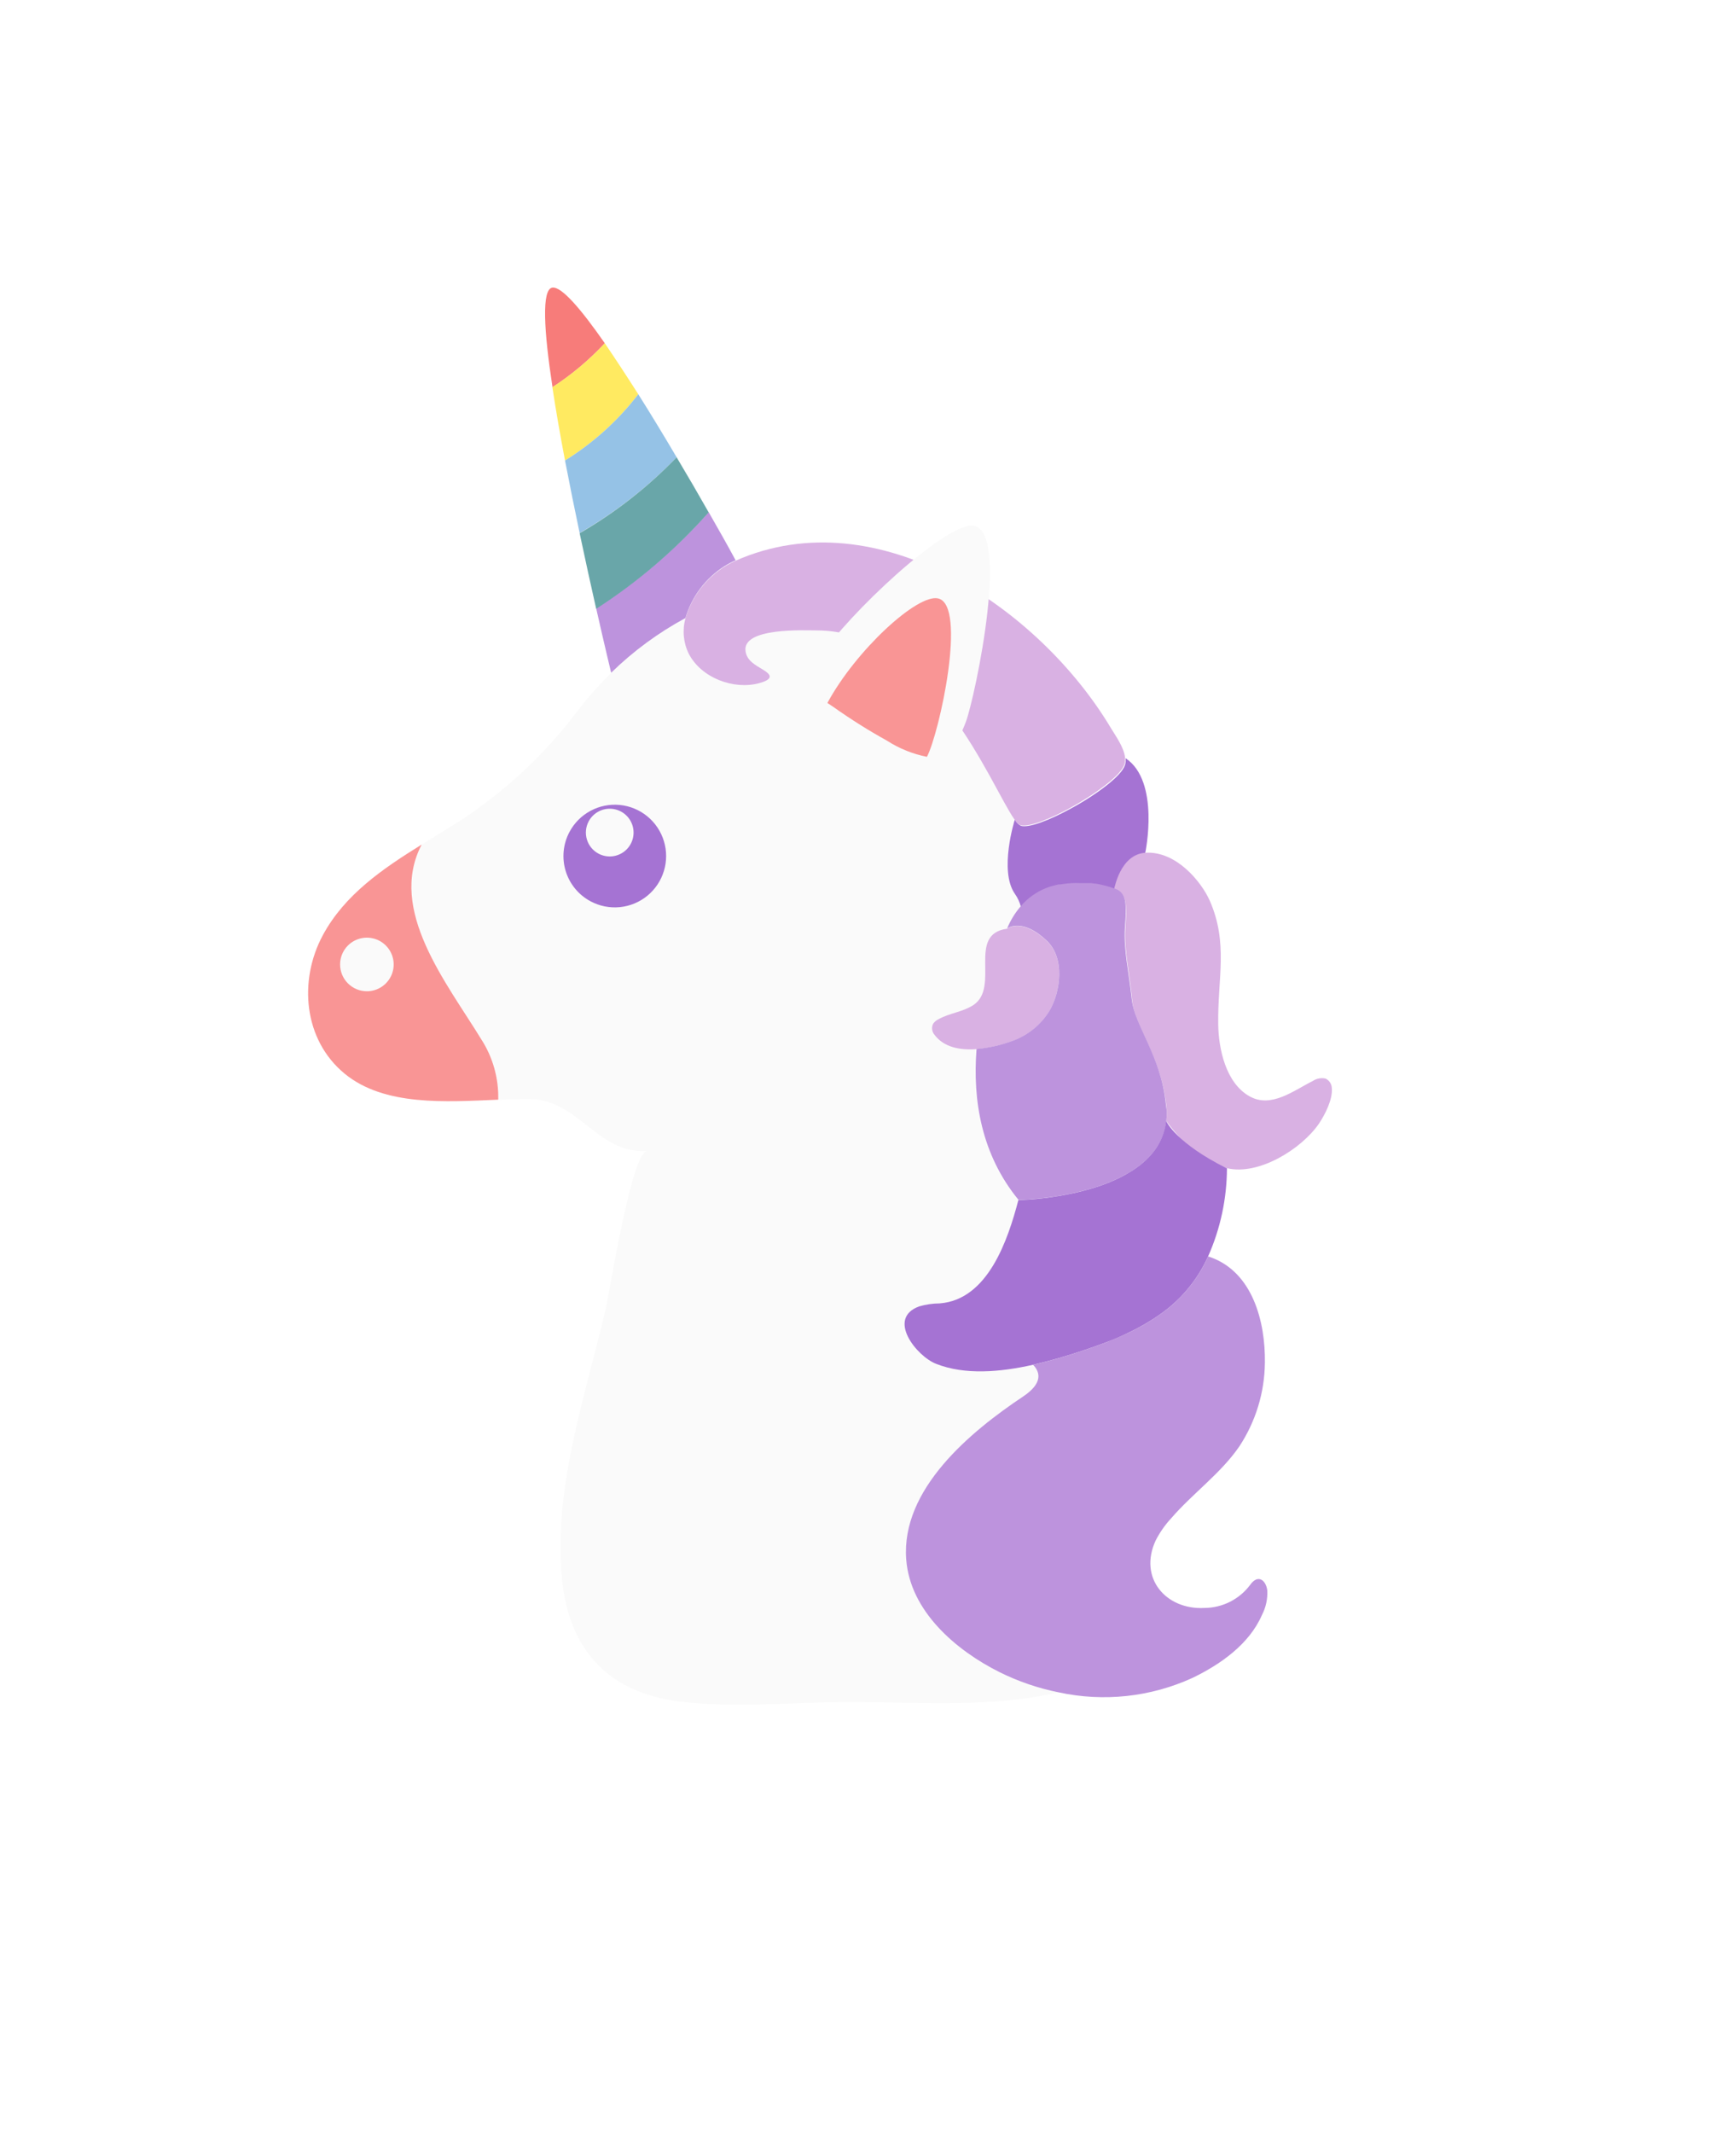 <svg width="254" height="312" viewBox="0 0 254 312" fill="none" xmlns="http://www.w3.org/2000/svg">
<g filter="url(#filter0_d_879_3693)">
<path d="M197.45 148.46C195.958 147.915 194.372 147.676 192.786 147.759C191.2 147.841 189.647 148.243 188.22 148.94C188.22 147.64 188.31 146.34 188.4 144.99C188.69 140.3 189.06 134.45 186.14 127.77C184.366 123.834 181.551 120.456 178 118C177.66 111.93 175.64 107.9 173.31 105.25C172.765 104.06 172.13 102.913 171.41 101.82L171.13 101.38C166.821 94.275 161.305 87.977 154.83 82.77C154.71 77.9 153.63 73.16 150.01 69.93C148.642 68.7 147.005 67.808 145.23 67.325C143.456 66.843 141.592 66.782 139.79 67.15C136.903 67.825 134.181 69.077 131.79 70.83C125.473 69.163 118.865 68.914 112.44 70.1L112.38 69.99C110.9 67.42 109.29 64.65 107.63 61.84C105.63 58.51 103.72 55.33 101.86 52.38C100 49.43 98.26 46.77 96.71 44.53C91.71 37.33 86.96 31.43 79.81 32.16C78.366 32.31 76.969 32.754 75.703 33.464C74.437 34.174 73.33 35.136 72.45 36.29C69.36 40.29 69.01 45.39 70.94 58.16C71.43 61.43 72.08 65.16 72.86 69.28C73.53 72.78 74.26 76.42 75.03 80.07C75.8 83.72 76.66 87.65 77.49 91.27C77.85 92.87 78.18 94.27 78.49 95.57C77.82 96.36 77.18 97.16 76.56 97.98C72.537 103.344 67.61 107.966 62 111.64C60.73 112.46 59.42 113.26 58.11 114.07L56.82 114.86L56.45 115.08C50.04 119.08 42.83 123.98 38.45 132.08C32.35 143.37 34.73 157.14 44.09 164.83C52.6 171.83 63.97 171.31 72.27 170.94L73.27 170.89C74.59 170.89 75.97 170.8 77.27 170.8C78.117 171.306 78.923 171.878 79.68 172.51C80.31 173.01 81.03 173.58 81.84 174.16C80.84 178.5 79.93 183.39 79.34 186.65C79.11 187.91 78.94 188.86 78.84 189.29C78.25 191.82 77.59 194.36 76.9 197.05C74.17 207.57 71.09 219.49 72.23 231.74C73.71 247.44 83.55 257.36 99.23 258.96C102.165 259.244 105.112 259.381 108.06 259.37C110.94 259.37 113.78 259.26 116.57 259.17C118.77 259.09 120.84 259.01 122.88 258.99C125.52 258.99 128.16 258.99 130.96 259.06C138.78 259.2 146.86 259.35 155.12 257.74C163.199 259.044 171.484 257.891 178.9 254.43C186.28 250.87 191.31 246.09 193.9 240.23C195.218 237.446 195.727 234.349 195.37 231.29C195.118 228.956 194.168 226.752 192.642 224.967C191.116 223.183 189.087 221.901 186.82 221.29L186.41 221.2C187.574 219.944 188.646 218.608 189.62 217.2C193.131 211.958 195.038 205.808 195.11 199.5C195.28 191.5 192.91 184.55 188.61 179.83C188.61 179.77 188.61 179.72 188.61 179.66C193.636 177.75 198.008 174.439 201.21 170.12C202.78 167.85 205.35 163.27 204.82 158.12C204.609 155.984 203.808 153.95 202.507 152.243C201.205 150.537 199.454 149.227 197.45 148.46Z" fill="white"/>
</g>
<path d="M154.87 247.55L154.28 247.69C143.97 249.94 133.28 248.87 122.72 248.99C115.28 249.07 107.65 249.77 100.21 248.99C89.31 247.88 83.21 241.64 82.21 230.79C80.97 217.52 85.63 204.26 88.6 191.55C89.16 189.17 92.41 168.55 94.66 168.36C87.32 168.83 84.76 160.82 77.41 160.77C75.99 160.77 74.5 160.82 72.94 160.88C73.01 157.731 72.124 154.635 70.4 152C65.35 143.75 56.7 133.09 61.7 123.54C63.62 122.35 65.54 121.2 67.39 120.01C73.975 115.702 79.764 110.285 84.5 104C85.994 102.029 87.639 100.176 89.42 98.46C92.653 95.3 96.312 92.607 100.29 90.46C99.811 92.18 99.981 94.017 100.77 95.62C102.6 99.17 107.33 100.95 111.06 99.94L111.61 99.77C113.19 99.2 112.61 98.52 111.61 97.94C110.61 97.36 109.29 96.65 109.09 95.29C108.56 91.74 117.81 92.22 119.51 92.22C136.23 92.22 144.96 114.96 148.39 119.81C148.39 119.81 146.05 127.23 148.39 130.62C148.817 131.224 149.129 131.902 149.31 132.62C148.475 133.594 147.8 134.694 147.31 135.88C141.39 136.69 146.41 144.42 142.36 147.06C140.8 148.06 138.87 148.22 137.26 149.13C136.943 149.277 136.673 149.509 136.48 149.8C136.355 150.053 136.307 150.338 136.341 150.618C136.374 150.899 136.489 151.163 136.67 151.38C138.04 153.24 140.44 153.68 142.84 153.5C142.25 161.02 143.56 168.97 148.99 175.58C147.49 181.37 144.55 190.16 137.47 190.69C136.454 190.697 135.445 190.845 134.47 191.13C129.66 192.89 134.11 198.43 136.95 199.53C141.19 201.19 146.3 200.76 151.14 199.67C152.22 200.79 152.56 202.39 149.67 204.32C141.99 209.44 131.8 217.86 132.58 228.14C133.15 235.72 139.86 241.45 146.25 244.64C148.983 245.984 151.882 246.962 154.87 247.55Z" fill="#FAFAFA"/>
<path d="M70.4 152C65.35 143.75 56.69 133.09 61.7 123.54C56.04 127.05 50.45 130.84 47.24 136.79C43.66 143.42 44.4 152.11 50.43 157.06C56.25 161.84 65.23 161.18 72.9 160.86C72.978 157.722 72.106 154.634 70.4 152Z" fill="#F99595"/>
<path d="M49.76 141.07C49.762 140.295 49.994 139.538 50.425 138.895C50.858 138.252 51.47 137.751 52.187 137.456C52.903 137.161 53.691 137.084 54.451 137.237C55.211 137.389 55.908 137.763 56.455 138.312C57.003 138.86 57.375 139.559 57.525 140.319C57.676 141.079 57.598 141.867 57.301 142.583C57.004 143.298 56.501 143.91 55.857 144.34C55.212 144.77 54.455 145 53.68 145C53.164 145 52.654 144.898 52.178 144.701C51.701 144.503 51.269 144.214 50.905 143.848C50.541 143.483 50.252 143.05 50.056 142.573C49.859 142.097 49.759 141.586 49.76 141.07Z" fill="#FAFAFA"/>
<path d="M103.69 74.92C98.873 80.344 93.334 85.081 87.23 89C88.5 94.62 89.42 98.41 89.42 98.41C92.653 95.25 96.312 92.557 100.29 90.41C101.207 87.27 103.237 84.571 106 82.82C106.521 82.492 107.065 82.205 107.63 81.96C106.55 79.94 105.19 77.54 103.69 74.92Z" fill="#BD93DD"/>
<path d="M88.49 50.21C85.05 45.27 82.2 41.92 80.84 42.07C79.21 42.24 79.58 48.43 80.84 56.64C83.644 54.819 86.214 52.659 88.49 50.21Z" fill="#F77C7A"/>
<path d="M88.49 50.21C86.207 52.66 83.631 54.82 80.82 56.64C81.32 59.97 81.96 63.64 82.67 67.36C86.798 64.802 90.43 61.519 93.39 57.67C91.69 55 90 52.43 88.49 50.21Z" fill="#FFEA61"/>
<path d="M93.39 57.67C90.429 61.519 86.798 64.802 82.67 67.36C83.35 70.91 84.08 74.52 84.81 77.97C90.034 74.957 94.81 71.228 99 66.89C97.17 63.78 95.26 60.63 93.39 57.67Z" fill="#95C2E6"/>
<path d="M99 66.89C94.812 71.238 90.036 74.978 84.81 78C85.66 82 86.5 85.85 87.23 89.06C93.336 85.132 98.875 80.384 103.69 74.95C102.24 72.39 100.65 69.65 99 66.89Z" fill="#69A6A9"/>
<path d="M164.52 111.81C164.05 113.38 160.35 116.1 156.66 118.14C153.57 119.84 150.48 121.05 149.29 120.7C148.912 120.494 148.6 120.186 148.39 119.81C145 115 136.23 92.22 119.51 92.22C117.81 92.22 108.51 91.74 109.09 95.29C109.29 96.65 110.53 97.29 111.61 97.94C112.69 98.59 113.19 99.2 111.61 99.77L111.06 99.94C107.33 100.94 102.6 99.17 100.77 95.62C99.982 94.017 99.811 92.18 100.29 90.46C100.833 88.599 101.774 86.878 103.048 85.417C104.323 83.956 105.9 82.79 107.67 82C128.47 72.85 152.09 89 162.55 106.52C163.22 107.64 164.44 109.29 164.61 110.81C164.649 111.146 164.618 111.486 164.52 111.81Z" fill="#D9B1E3"/>
<path d="M167.57 124.74C165.422 125.882 163.788 127.798 163 130.1L162.74 130.01L162.57 129.95L162.41 129.9C162.15 129.82 161.8 129.72 161.41 129.63L161.06 129.55L160.73 129.48L160.33 129.41H160.18L159.69 129.34H159.33H159H158.52C158.353 129.33 158.186 129.33 158.02 129.34C157.245 129.308 156.468 129.345 155.7 129.45L155.18 129.53H154.92C154.65 129.59 154.38 129.65 154.12 129.73C153.86 129.81 153.77 129.83 153.6 129.88C152.178 130.354 150.889 131.159 149.84 132.23L149.72 132.35L149.39 132.72C149.209 132.002 148.897 131.324 148.47 130.72C146.13 127.33 148.47 119.91 148.47 119.91C148.68 120.286 148.992 120.594 149.37 120.8C150.56 121.15 153.65 119.94 156.74 118.24C160.43 116.24 164.13 113.48 164.6 111.91C164.698 111.586 164.728 111.246 164.69 110.91C169.78 114.3 167.57 124.74 167.57 124.74Z" fill="#A573D3"/>
<path d="M179.51 170.88C176 170 172.89 167.07 170.71 164.06L170.65 163.97C170.701 163.478 170.721 162.984 170.71 162.49L170.65 161.73C169.91 154.6 165.99 150.08 165.65 146.3C165.31 142.52 164.46 139.11 164.65 135.85C164.7 135.02 164.75 134.28 164.77 133.63C164.77 131.7 164.54 130.53 163.02 130.1C163.02 130.1 163.86 124.98 167.59 124.74C172.12 124.46 175.79 129.02 177 131.74C179.74 138 178.15 143.04 178.24 149.8C178.29 153.45 179.35 158.41 182.81 160.36C185.99 162.16 189.26 159.53 192.07 158.13C192.342 157.948 192.647 157.822 192.968 157.76C193.29 157.698 193.62 157.701 193.94 157.77C194.201 157.891 194.423 158.081 194.585 158.319C194.747 158.556 194.842 158.833 194.86 159.12C195.03 160.81 193.86 163.05 192.97 164.38C190.42 168.08 184.15 172 179.51 170.88Z" fill="#D9B1E3"/>
<path d="M153.56 147.86C152.258 149.987 150.246 151.584 147.88 152.37C146.266 152.945 144.586 153.315 142.88 153.47C140.48 153.65 138.08 153.21 136.71 151.35C136.529 151.133 136.415 150.868 136.381 150.588C136.347 150.308 136.395 150.023 136.52 149.77C136.713 149.479 136.983 149.247 137.3 149.1C138.91 148.19 140.84 148.04 142.4 147.03C146.4 144.39 141.4 136.66 147.35 135.85C147.48 135.76 149.66 134.27 153.21 137.69C155.81 140.19 155.21 145 153.56 147.86Z" fill="#D9B1E3"/>
<path d="M170.71 162.49C170.721 162.984 170.701 163.478 170.65 163.97C170.443 165.746 169.712 167.421 168.55 168.78C168.463 168.887 168.363 168.997 168.25 169.11C167.924 169.468 167.573 169.802 167.2 170.11L166.86 170.39L166.43 170.71L166.15 170.91L165.91 171.07C165.778 171.172 165.637 171.262 165.49 171.34C164.536 171.936 163.533 172.448 162.49 172.87L162.02 173.06L161.54 173.24L161.14 173.39C160.64 173.56 160.14 173.73 159.62 173.87C158.95 174.07 158.29 174.24 157.62 174.4L156.45 174.65L155.24 174.88C153.188 175.244 151.113 175.461 149.03 175.53C143.6 168.92 142.29 160.97 142.88 153.45C144.586 153.295 146.266 152.925 147.88 152.35C150.246 151.564 152.259 149.967 153.56 147.84C155.21 145.01 155.81 140.17 153.21 137.66C149.66 134.24 147.48 135.73 147.35 135.82C147.84 134.634 148.515 133.534 149.35 132.56L149.68 132.19L149.8 132.07C150.849 130.999 152.138 130.194 153.56 129.72C153.73 129.67 153.9 129.61 154.08 129.57C154.26 129.53 154.61 129.43 154.88 129.37H155.14L155.66 129.29C156.429 129.185 157.205 129.148 157.98 129.18H158.48H158.96H159.29H159.65L160.14 129.25H160.29L160.69 129.32L161.02 129.39L161.37 129.47C161.77 129.56 162.12 129.66 162.37 129.74L162.53 129.79L162.7 129.85L162.96 129.94C164.48 130.37 164.75 131.54 164.71 133.47C164.71 134.12 164.64 134.86 164.59 135.69C164.38 138.95 165.18 142.22 165.59 146.14C166 150.06 169.89 154.44 170.59 161.57L170.71 162.49Z" fill="#BD93DD"/>
<path d="M179.52 170.88C179.506 175.328 178.566 179.725 176.76 183.79C175.438 186.728 173.448 189.316 170.95 191.35C170.463 191.744 169.963 192.114 169.45 192.46L168.89 192.84C168.65 192.99 168.41 193.15 168.17 193.29L167.44 193.73L166.88 194.04L166.48 194.26C166.06 194.48 165.64 194.7 165.21 194.9C164.21 195.4 163.1 195.9 162.02 196.29L161.27 196.57L160.66 196.79L160.32 196.92L158.86 197.42C156.33 198.292 153.756 199.033 151.15 199.64C146.31 200.73 141.15 201.16 136.96 199.5C134.12 198.4 129.67 192.86 134.48 191.1C135.455 190.815 136.464 190.667 137.48 190.66C144.56 190.13 147.48 181.34 149 175.55C151.083 175.481 153.158 175.264 155.21 174.9L156.42 174.67L157.59 174.42C158.25 174.26 158.91 174.09 159.59 173.89C160.1 173.75 160.59 173.58 161.11 173.41L161.51 173.26L161.99 173.08L162.46 172.89C163.503 172.468 164.506 171.957 165.46 171.36C165.607 171.282 165.748 171.192 165.88 171.09L166.12 170.93L166.4 170.73L166.83 170.41L167.17 170.13C167.543 169.822 167.894 169.488 168.22 169.13C168.333 169.017 168.433 168.907 168.52 168.8C169.682 167.441 170.413 165.767 170.62 163.99L170.68 164.08C170.68 164.08 172.11 167.21 179.43 170.87L179.52 170.88Z" fill="#A573D3"/>
<path d="M184.64 236.24C182.78 240.52 178.56 243.47 174.5 245.43C168.36 248.246 161.47 248.99 154.87 247.55C151.884 246.952 148.989 245.963 146.26 244.61C139.87 241.42 133.16 235.69 132.59 228.11C131.81 217.83 142 209.41 149.68 204.29C152.57 202.36 152.23 200.76 151.15 199.64C153.756 199.032 156.33 198.291 158.86 197.42L160.32 196.92L160.66 196.79L161.27 196.57L162.02 196.29C163.1 195.86 164.17 195.4 165.21 194.9C165.64 194.7 166.06 194.48 166.48 194.26L166.88 194.04L167.44 193.73L168.17 193.29C168.41 193.15 168.65 192.99 168.89 192.84L169.45 192.46C169.963 192.107 170.463 191.737 170.95 191.35C173.448 189.316 175.438 186.728 176.76 183.79L177.07 183.89C183.3 186.08 185.15 193.38 185.07 199.31C185.031 203.675 183.732 207.935 181.33 211.58C178.64 215.51 174.5 218.46 171.38 222.07C170.469 223.049 169.699 224.15 169.09 225.34C166.53 230.86 170.63 235.53 176.25 235.21C177.545 235.199 178.819 234.889 179.974 234.304C181.13 233.72 182.134 232.876 182.91 231.84C184.07 230.2 185.23 231.16 185.42 232.64C185.486 233.888 185.217 235.131 184.64 236.24Z" fill="#BD93DD"/>
<path d="M141.32 105.59C140.65 107.37 139.63 109.59 137.81 110.45C137.354 110.653 136.86 110.759 136.36 110.76C136.113 110.758 135.866 110.741 135.62 110.71C133.532 110.29 131.541 109.483 129.75 108.33C127.065 106.842 124.464 105.207 121.96 103.43C121.67 103.23 121.36 103.04 121.06 102.83C120.658 102.585 120.277 102.308 119.92 102C119.607 101.749 119.347 101.437 119.156 101.083C118.965 100.729 118.848 100.34 118.81 99.94C118.79 98.858 119.063 97.79 119.6 96.85C121.87 92.21 136.36 77.97 141.69 76.93C148.31 75.63 142.63 102.12 141.32 105.59Z" fill="#FAFAFA"/>
<path d="M83.32 121.7C84.017 120.388 85.087 119.312 86.396 118.608C87.705 117.905 89.193 117.605 90.672 117.747C92.151 117.89 93.554 118.467 94.705 119.408C95.855 120.348 96.701 121.608 97.135 123.029C97.569 124.45 97.572 125.968 97.143 127.391C96.714 128.813 95.873 130.077 94.726 131.021C93.579 131.965 92.177 132.548 90.699 132.696C89.22 132.843 87.731 132.549 86.42 131.85C85.549 131.388 84.779 130.758 84.152 129.998C83.525 129.237 83.054 128.36 82.766 127.418C82.478 126.475 82.379 125.485 82.474 124.504C82.569 123.523 82.856 122.57 83.32 121.7Z" fill="#A573D3"/>
<path d="M86.13 120.15C86.454 119.541 86.952 119.041 87.56 118.715C88.168 118.388 88.86 118.25 89.547 118.316C90.234 118.383 90.886 118.651 91.42 119.088C91.955 119.525 92.347 120.111 92.549 120.771C92.75 121.432 92.751 122.137 92.552 122.798C92.353 123.459 91.962 124.046 91.429 124.484C90.896 124.923 90.245 125.194 89.558 125.263C88.871 125.331 88.179 125.195 87.57 124.87C86.753 124.435 86.143 123.693 85.873 122.808C85.603 121.923 85.695 120.967 86.13 120.15Z" fill="#FAFAFA"/>
<path d="M135.62 110.71C133.532 110.29 131.541 109.483 129.75 108.33C127.065 106.842 124.464 105.206 121.96 103.43C121.67 103.23 121.36 103.04 121.06 102.83C125.25 95.08 134.25 86.83 137.26 87.54C141.55 88.49 137.44 107.27 135.62 110.71Z" fill="#F99595"/>
<defs>
<filter id="filter0_d_879_3693" x="14.086" y="14.099" width="225.805" height="283.272" filterUnits="userSpaceOnUse" color-interpolation-filters="sRGB">
<feFlood flood-opacity="0" result="BackgroundImageFix"/>
<feColorMatrix in="SourceAlpha" type="matrix" values="0 0 0 0 0 0 0 0 0 0 0 0 0 0 0 0 0 0 127 0" result="hardAlpha"/>
<feOffset dx="7" dy="10"/>
<feGaussianBlur stdDeviation="14"/>
<feColorMatrix type="matrix" values="0 0 0 0 0 0 0 0 0 0 0 0 0 0 0 0 0 0 0.25 0"/>
<feBlend mode="normal" in2="BackgroundImageFix" result="effect1_dropShadow_879_3693"/>
<feBlend mode="normal" in="SourceGraphic" in2="effect1_dropShadow_879_3693" result="shape"/>
</filter>
</defs>
</svg>
